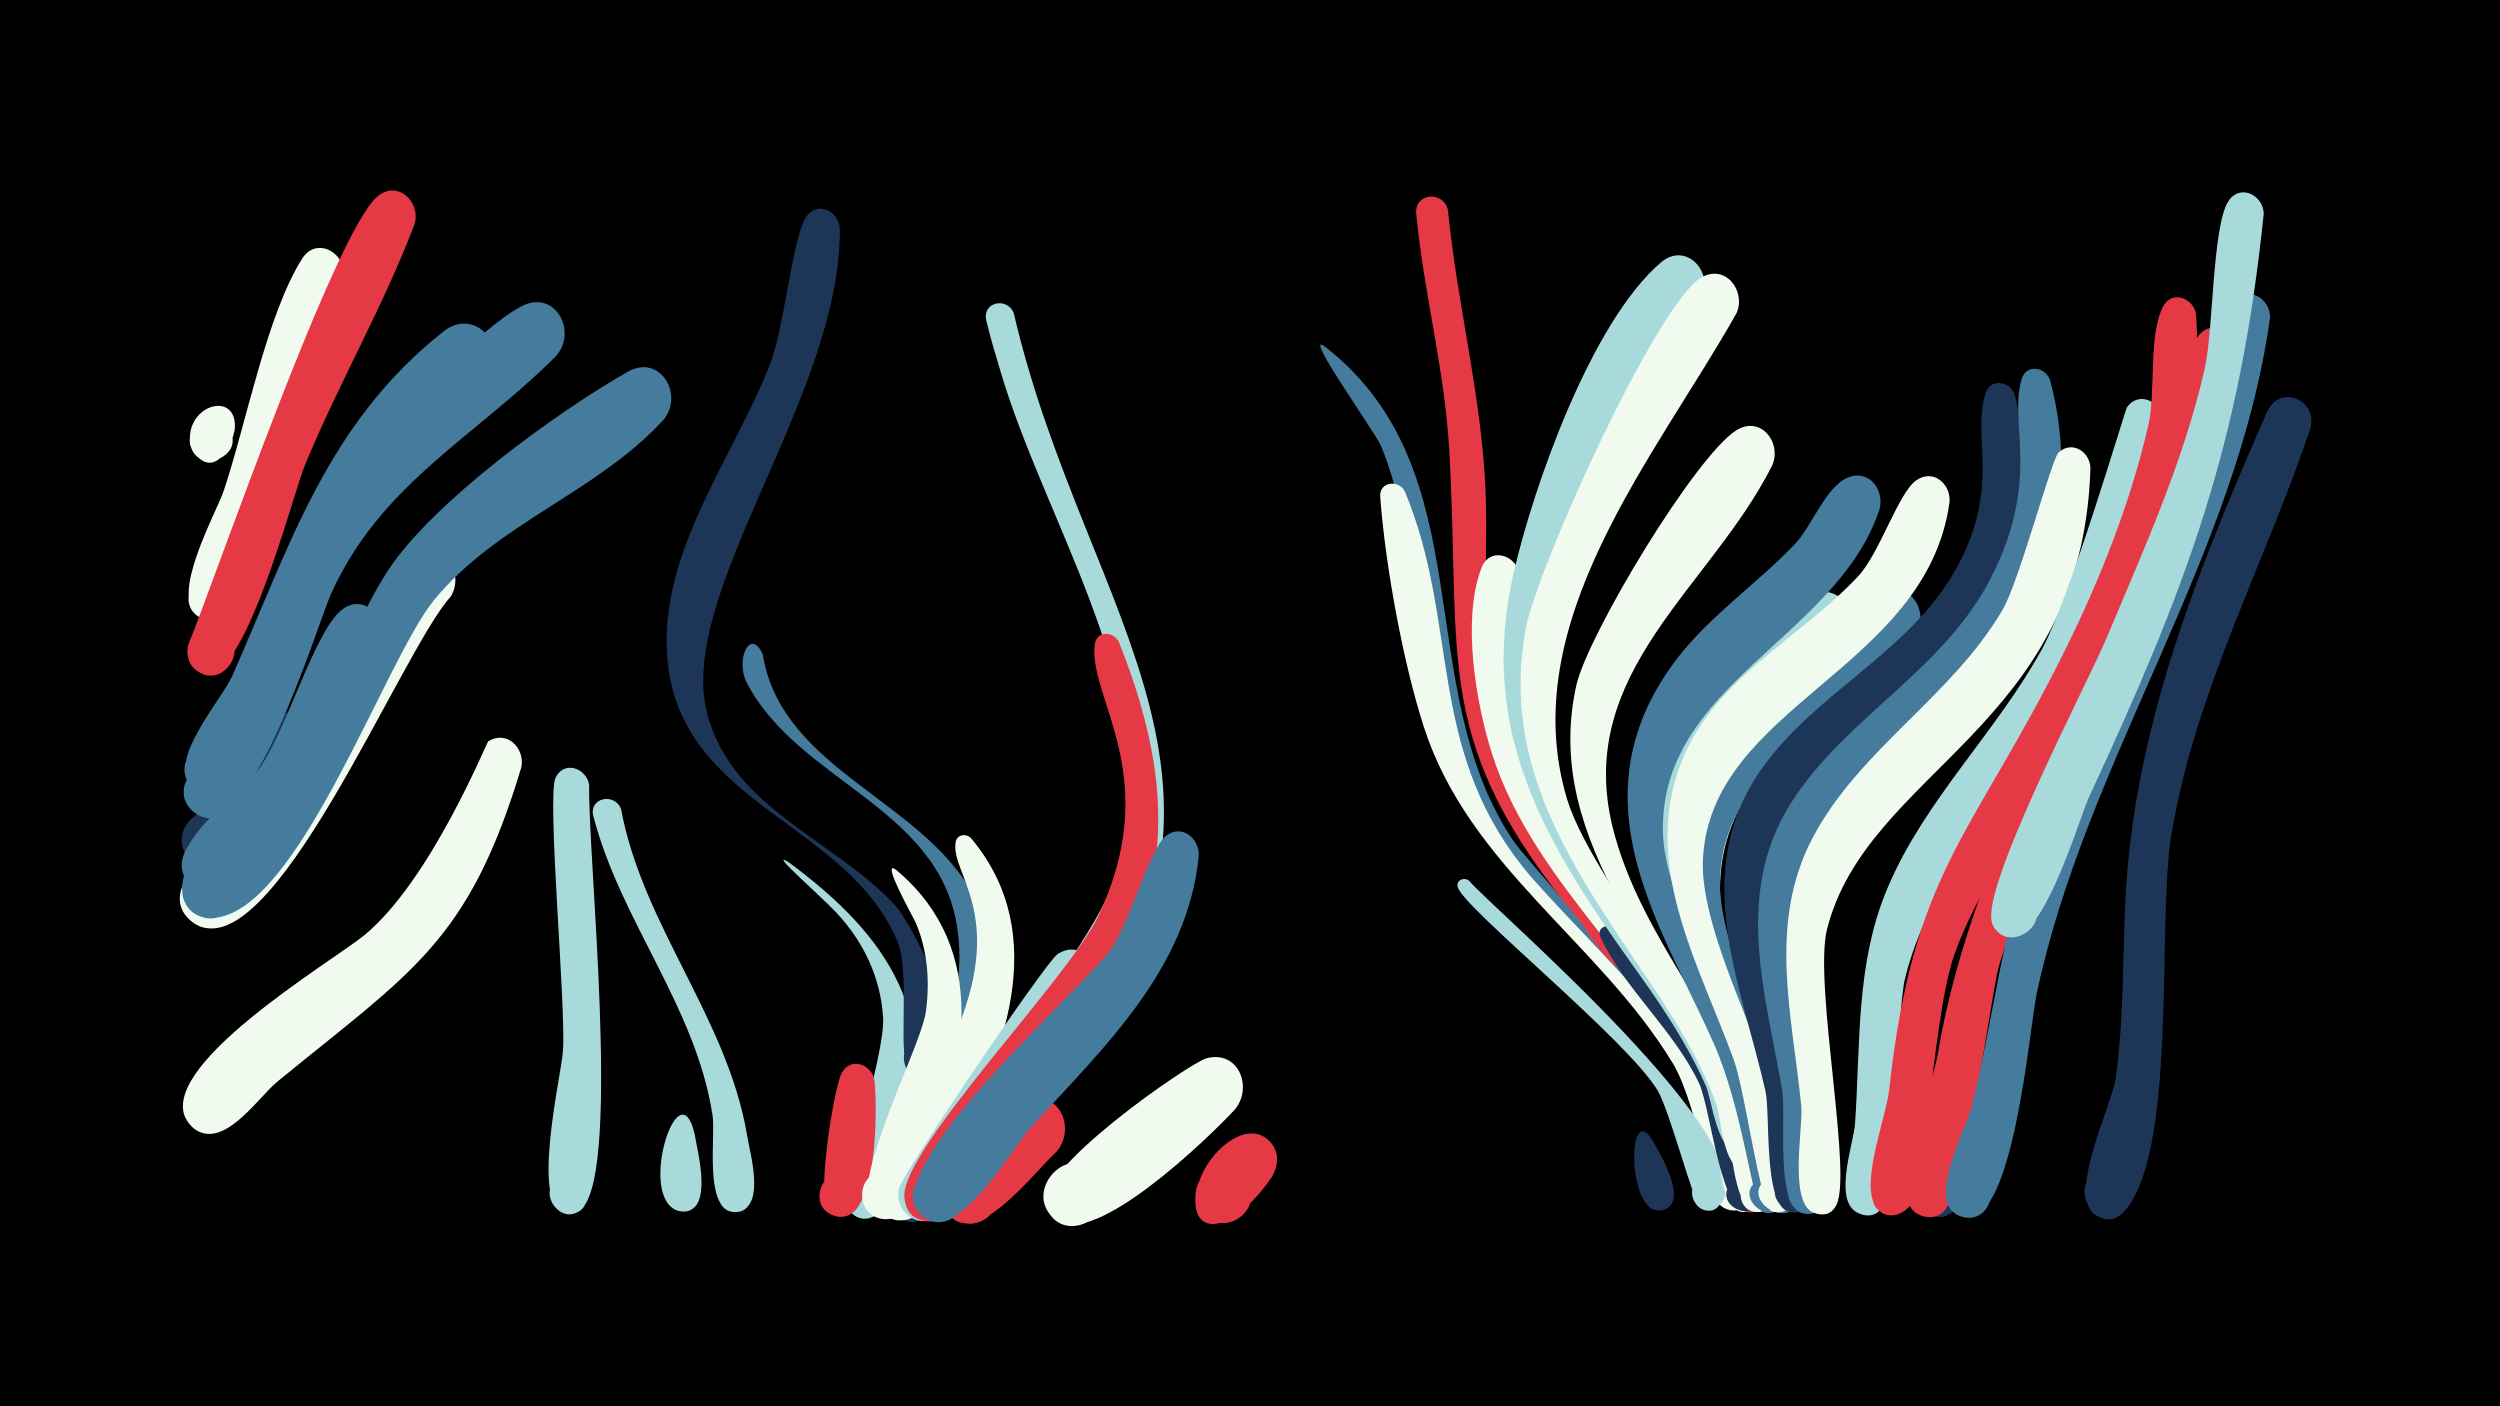 <svg width="1200" height="675" viewBox="-500 -500 1200 675" xmlns="http://www.w3.org/2000/svg"><path d="M-500-500h1200v675h-1200z" fill="#000"/><path d=""  fill="#e63946" /><path d=""  fill="#457b9d" /><path d=""  fill="#f1faee" /><path d=""  fill="#457b9d" /><path d=""  fill="#1d3557" /><path d=""  fill="#a8dadc" /><path d="M-387.3-294c-1.4 8.5-9.8 23.8-19.4 11.5-8.5-10.9 9.5-23.3 16.7-11.5 8.4 13.7-16.9 22.5-18.7 6.5-2.2-18.4 22.9-25.4 21.4-6.5z"  fill="#f1faee" /><path d=""  fill="#e63946" /><path d="M-352.2-141.3c-5.9 12.9-36.2 75.2-56.6 53.8-13.3-13.9 9.8-33.7 21.5-18.4 11.7 15.3-13.4 32.4-23.4 15.9-6.9-11.4 41-72.6 52.2-68.3 7.3 2.8 8.9 10.3 6.3 17z"  fill="#1d3557" /><path d="M-335.3-366.5c-17.1 51.9-31.6 106.6-52.8 156.9-2.4 5.8-8.7 9-14.8 6.5-13.9-5.8-3.5-27.3 9.7-19.9 13.2 7.3 0.6 27.5-11.8 18.8-13.8-9.7 8.5-48.9 12.4-60.3 10.7-31.7 20.5-84.2 37.6-111.3 7.1-11.3 22-2.3 19.7 9.3z"  fill="#f1faee" /><path d="M-317.8-193.1c-10 19.8-53.4 140.8-88 120-17-10.2 0.6-36.1 16.3-24.1 15.8 12-4.5 35.8-18.8 22.2-17.3-16.4 23.7-44 32.1-55.2 13.5-17.9 26.9-66.8 40.4-77.2 10.3-8 21.4 3.5 18 14.3z"  fill="#457b9d" /><path d="M-300.9-392.7c-15 39.6-36.4 76.5-52.6 115.6-6.3 15.2-29.9 109.4-49.9 100.3-14-6.4-2.7-28 10.5-20.1 13.3 7.9-0.3 28.1-12.6 18.8-4-3-5.6-8.5-3.8-13.2 14-34.9 70-197.2 90.5-214.4 9.6-8.1 20.7 2.5 17.9 13z"  fill="#e63946" /><path d="M-283.6-213.7c-24.1 26.3-86.6 182.3-123.7 156.5-16.8-11.7 3-37.1 18.5-23.7 15.4 13.4-7 36.6-20.9 21.6-17.3-18.7 38.3-53.5 48.6-67.1 21.4-28.1 33-86 58.4-106.2 12.9-10.3 26.7 6.2 19.1 18.9z"  fill="#f1faee" /><path d="M-267.3-319c-109 98.4-63.6 111.2-120.6 194.7-4.1 6-12.3 7.8-18.3 3.4-14.1-10.3 3.2-31.6 16.1-19.9 12.9 11.7-6.6 31.1-18.2 18-11.3-12.7 14.6-41.1 19.8-52.8 27.7-62.4 45.3-121.1 101.5-165.4 15.3-12 32 7.9 19.7 22z"  fill="#457b9d" /><path d="M-249.7-131.9c-25.3 84.4-52.8 98.3-117.3 151.2-9.4 7.7-26.5 34.3-40.7 21.5-13.6-12.3 6.9-32.7 19.1-19 12.2 13.7-10.4 31.8-21.1 16.9-18.3-25.5 69.5-77.4 84.7-89.9 31.9-26.4 58.5-92.4 59.4-93 9-5.5 17.5 3.3 15.9 12.3z"  fill="#f1faee" /><path d="M-233.1-329.1c-38.8 38.9-83.9 61.1-107.8 113.7-6.9 15.2-40.1 126.5-66.1 105.2-13.9-11.4 5.2-32.4 17.8-19.6 10.8 11-3.8 28.8-16.6 20.4-17.8-11.6 11.2-39.3 16.9-50.2 36.5-69.1 37.7-114.5 105.1-166.9 10.8-8.4 22-20 34.1-26.5 15.9-8.4 27.2 11.9 16.6 23.9z"  fill="#457b9d" /><path d="M-217.2-123.2c-0.7 33.3 15.2 182.5-3.1 202.9-9.7 10.8-23.8-8.8-10.4-14.5 13.4-5.7 17.9 18 3.4 17.5-19.1-0.5-3.3-66.1-2.5-78 1.6-22-7.9-122.6-3.5-131.5 4.2-8.4 14.9-4.4 16.1 3.6z"  fill="#a8dadc" /><path d="M-201.9-111.7c10.4 56.2 51.3 100.7 60.6 157.2 1.3 8.1 8.5 32.4-3.5 35.9-11.1 3.2-15.2-14.5-3.9-16.5 13.3-2.4 12.4 20-0.6 16.5-12.6-3.3-7.1-36.4-8.7-46.2-8-51.9-44.2-93.2-57.2-143.5-2.3-8.8 10.2-11.4 13.3-3.4z"  fill="#a8dadc" /><path d="M-181.5-298.5c-32 34.9-80.3 49.8-110.3 86.7-23.8 29.4-65.1 149.9-105.7 152.4-23.7 1.4-17.5-37.4 4.6-28.8 22.1 8.6 0.2 41.3-16.2 24.2-17.3-18.1 36.3-53.4 46.1-67 21-29.2 29.7-65 49.2-95.1 21.2-32.6 81-76.1 115.2-95.5 15.4-8.7 27.1 11 17.1 23.1z"  fill="#457b9d" /><path d="M-166.6 44.2c1.1 7.5 9.5 37.5-5.6 37.3-11.2-0.1-10.1-17.8 1.1-16.4 11.1 1.3 8.1 18.8-2.8 16.2-20.9-4.8-0.4-69.8 7.3-37.1z"  fill="#a8dadc" /><path d=""  fill="#457b9d" /><path d="M-133.9-186c9.1 57.2 81.2 70.7 103.6 120.6 18.6 41.3-16.8 155.1-41.6 150.5-13.6-2.5-12.1-23.1 1.8-23.6 13.8-0.5 16.8 20 3.3 23.4-8 2.1-15.8-4.8-14.7-13 4.9-38.2 49.3-70.6 41-126.5-8.6-58-76.4-70.2-101-117.6-5.7-10.9 1.5-27 7.6-13.8z"  fill="#457b9d" /><path d="M-121.8-86.4c49.2 36.3 73.6 74.3 56.5 136.8-2.5 9.2-4.9 30.8-16.1 33.8-17 4.5-18.2-24.7-0.9-21.6 20.3 3.6 1.4 34.1-10.9 17.5-4.6-6.3 18.1-73 17.1-91.4-1.1-19.4-9.4-36.8-22.7-50.9-7.6-8.1-32.6-29.7-23-24.2z"  fill="#a8dadc" /><path d="M-96.9-390.5c1 80.5-79.6 176.2-63.4 234 12.7 45.2 60.8 59.5 90 91.1 9.3 10.1 44.5 79.2 14.6 82.5-15.5 1.8-12.8-23.9 1.9-19 14.8 4.9 1.5 27.1-9.8 16.5-5.9-5.6 0.7-47.2-5.5-62.4-24-58-104.8-65.4-110.6-136.4-4.1-51.3 32-96.1 49.6-141.8 6.5-17.1 10.4-58.8 16.8-69.5 5-8.4 15.9-3.4 16.4 5z"  fill="#1d3557" /><path d="M-80.2 19c1.2 11 2.3 71.3-19.4 64.5-13.5-4.2-5.7-25.1 7.3-19.4 13 5.7 3 25.6-9.4 18.5-7.3-4.2 2-60.7 5.7-67.5 4.3-8.2 14.9-4.1 15.8 3.9z"  fill="#e63946" /><path d="M-69.3-82c45 38.3 32.9 94.5 12.8 142.3-3.6 8.4-7.3 26.5-20 24.8-13.4-1.9-12.7-22 0.7-23.1 15.7-1.2 16.3 23.7 0.5 23.2-26.4-0.9 17-80.2 19.7-99.5 2-14.4 0.9-29.2-4.8-42.7-1-2.3-18.1-32.7-8.9-25z"  fill="#f1faee" /><path d="M-43.5 68.4c-5.1 8.3-15.9 27.3-27.3 13-12.2-15.4 17.1-29.7 21.7-10.7 4.6 19.1-28 19.8-24.1 0.6 4.9-24.8 39.9-26.1 29.7-2.9z"  fill="#1d3557" /><path d="M-33.6-97.3c38.8 46.7 14.8 104.9-9.7 151.7-4.9 9.3-11.8 34.1-26.2 31.1-18.7-3.8-5.8-32.9 9.6-21.5 15.4 11.4-8.5 32.3-17.8 15.5-5.7-10.4 31.2-71 37.3-85.8 22.8-55.6-3.4-74.4-0.9-89.4 0.7-4.1 5.5-4.4 7.7-1.6z"  fill="#f1faee" /><path d="M-13.4-349.7c34.9 149.7 134 230.1 15.7 373.7-9.7 11.8-33.4 55.1-49.7 54.9-24.2-0.2-8.3-39.2 9.1-22.4 17.4 16.8-21 34.1-22 9.9-0.9-19.7 93.5-110.2 101.7-164.2 11.7-76.8-40.1-152.8-61.2-224.1-2.4-8.1-4.9-16.2-6.8-24.4-2-8.8 10.1-11.3 13.2-3.4z"  fill="#a8dadc" /><path d="M7 53c-9.4 7.9-40.9 51-53.4 27-7.4-14.2 12.5-27.5 22.8-15.2 10.3 12.3-6.3 29.5-19 19.7-18.4-14.2 22.6-53.4 36.1-56.8 15.9-4 22.8 14.7 13.5 25.3z"  fill="#e63946" /><path d="M24.9-26.4c-8.2 18.2-69 123.7-88.3 110.2-14.1-9.9 2.7-31.2 15.5-19.9 12.9 11.3-6 30.7-17.6 18.1-2.8-3.1-4-7.4-3-11.5 1.8-7.5 70.4-108.6 76-112.4 11-7.5 21.6 4.8 17.4 15.5z"  fill="#a8dadc" /><path d="M37-192c41.2 102.9 11.5 155.9-52.8 236.8-8.2 10.3-25 46.2-41.2 41-19.4-6.2-2.4-35.4 12.6-21.7 17.6 16.1-19.8 34.1-21.5 10.4-1.6-22.7 78.7-104.9 92.7-134.1 32.5-67.5-4.7-105.4-1.3-131.2 0.9-6.5 8.9-6.3 11.5-1.2z"  fill="#e63946" /><path d=""  fill="#1d3557" /><path d="M75.4-89.1c-5.4 54.4-45.5 91.8-80.3 129.9-9.5 10.4-35 56.4-52 43.1-14-11 4.5-32 17.2-19.6 12.7 12.4-8 31.3-19.2 17.6-18.4-22.4 78.3-107.3 91.9-125.9 9-12.3 18.9-48.8 26.7-54.8 7.6-5.9 16.2 1.3 15.7 9.7z"  fill="#457b9d" /><path d="M92.7 32.6c-12.6 13.6-67.3 66.6-85.7 53.1-16.7-12.3 4.1-37.5 19.3-23.5 17.8 16.3-15.1 39.4-24.3 17.1-7-16.8 69-69 77-71.3 15.5-4.2 22.6 14 13.7 24.6z"  fill="#f1faee" /><path d="M110.6 64.8c-18.2 26.7-39.4 30.8-36.6 7.3 1.6-13.2 20.2-16 25.6-3.9 5.4 12.1-9 24.1-19.9 16.5-17.6-12.2 13.4-52.4 29.3-37.3 5.2 4.9 4.8 11.6 1.6 17.4z"  fill="#e63946" /><path d=""  fill="#457b9d" /><path d="M135.9-333.7c76.8 59.8 40.8 162.9 90.3 237 10.6 15.8 141.7 154.1 108.6 169.3-10.8 4.9-15-14.3-3.1-14.3 11.9 0 7.6 19.3-3.2 14.3-11.3-5.3-5.9-41.3-39.8-85.7-32.1-42-75.9-75.3-95.9-125.7-18.8-47.2-10.4-100.2-29.9-147.1-2.8-6.7-38.1-55.8-27-47.8z"  fill="#457b9d" /><path d=""  fill="#a8dadc" /><path d="M174.4-263.9c26 62.4 10.4 121.6 56.3 179.7 26 32.8 119.1 113.4 108.4 159.3-2.9 12.3-21.8 3.2-14-6.7 7.8-9.9 21.1 6.2 9.8 12-13.7 7-18.4-47.6-32-70.1-35.2-58-97.8-94.4-119.4-161.2-10.1-31.2-18.6-78.1-21-110.6-0.6-7.5 9.1-8.4 11.9-2.4z"  fill="#f1faee" /><path d="M195-399.2c4.4 44.7 15.9 88.3 18 133.3 2.1 45.6-5.9 92.9 9.8 136.9 10 27.8 27.9 51.3 46.6 73.7 1.4 1.7 19.5 17.7 10.8 20.5-3.9 1.2-6.4-4.3-2.8-6.4 3.5-2 7.1 2.9 4.1 5.7-6 5.5-20.4-18.9-23-22.1-71.8-86-56.9-123.8-62.9-227-2.2-38.1-12.2-74.9-15.8-112.7-1-10.2 13-11.3 15.2-1.9z"  fill="#e63946" /><path d="M205.2-77.2c9.9 12.2 148.6 130.2 119.6 156.2-9.1 8.1-19-9.5-7.3-13.1 13.7-4.2 11.6 20.6-1.2 14.2-3-1.5-14.9-47.1-20.6-56.6-14.6-24.4-93.4-87.8-96-97.7-0.9-3.4 3.2-5 5.5-3z"  fill="#a8dadc" /><path d="M229.4-222.8c-13 87.4 15.1 127.3 66 194 8.8 11.5 71.4 100.3 44.6 110-12.1 4.3-14.8-16.8-2-15.7 12.8 1.1 6.4 21.5-4.7 15-9.3-5.4-7.9-36.9-11.6-47-23.2-64.3-84.8-106.3-105.6-171.9-7.7-24.4-14.5-64.2-5-89 4.1-10.9 18.3-5.8 18.3 4.6z"  fill="#f1faee" /><path d="M245.4-158.4c-3 77.1 68 128.8 93.8 195.9 3.2 8.4 17.2 39.1 3.5 43.8-12.3 4.3-14.8-17.1-1.9-15.8 11.1 1.1 8.4 18.4-2.5 16.1-11.7-2.5-9.2-34.7-12.1-43.9-17.3-56.3-64.5-96.6-86.4-150.6-5.1-12.6-13.5-32.8-10.8-46.7 1.9-10 14.9-7.8 16.4 1.2z"  fill="#e63946" /><path d="M264.9-246.7c-25.2 56-31 112 1 166.6 28.5 48.7 76.4 93.7 81.8 152.8 1.4 14.9-24.2 7.2-14.4-4.6 9.7-11.7 22.3 11.4 7.3 13.3-9.8 1.2-17-52-23.6-65.9-32.1-67.5-96.8-118-91.1-199.4 1.5-21.7 6-55.7 19.1-73.9 8.3-11.4 23.2-0.9 19.9 11.1z"  fill="#1d3557" /><path d="M274.3-54.3c19.8 25 79.1 95.8 70.4 129.7-3.2 12.4-22.2 2.9-14.1-7.1 8.1-10 21.4 6.7 9.8 12.4-14 6.8-19.1-48.4-24.8-60.6-12.1-25.7-36.1-45.6-47.5-70.6-1.8-4 3.4-6.5 6.2-3.8z"  fill="#1d3557" /><path d="M293.5 47.9c3.4 5.8 18.3 31 3.7 33-9.8 1.3-11.1-14.2-1.2-14.4 9.9-0.3 9.5 15.3-0.4 14.5-14.9-1.2-14.2-54-2.1-33.1z"  fill="#1d3557" /><path d="M316.4-356.4c-45.9 63.4-97.8 153.8-72.4 235.1 13.9 44.7 98.1 134 96.7 167.9-0.5 12.2-19.8 3.5-11.1-5 8.7-8.5 16.8 11.1 4.7 11.3-10.1 0.1-12.6-25.2-15.5-31.7-8.9-20.2-21.3-38.6-34.1-56.5-42.9-60-75.6-113.1-58.2-189.5 9.6-41.9 37.4-120.7 70.7-149.2 12.2-10.5 26.1 5.1 19.2 17.7z"  fill="#a8dadc" /><path d="M333.6-349.8c-38.8 69-106.9 148.6-81.4 233.4 13.1 43.6 96.1 137.4 92.3 171.6-1.4 13-21.5 2.4-11.5-6.1 10-8.5 17.2 13.1 4.2 12.4-10.3-0.6-11-25-13.4-31.7-7.6-20.6-19.2-39.5-31.4-57.6-35.6-53-72.6-103-60-170.6 5.5-29.3 62.3-154.5 83.8-168.1 11.6-7.3 22 5.8 17.4 16.7z"  fill="#f1faee" /><path d="M350.7-276.7c-29.5 58.8-94.8 99.1-76.7 173.5 13.9 56.7 60 99.3 74.2 156.1 1.7 6.8 9.3 28.9-4.7 28.9-9.6 0-11.1-14.3-1.7-16.4 11-2.4 13.8 15.1 2.6 16.3-14.2 1.5-13.6-43.3-16.7-52.4-23.1-67.4-88.2-122.8-71.1-200.2 5.4-24.3 57.3-110.4 76.9-122.6 11.6-7.2 21.9 5.9 17.2 16.8z"  fill="#f1faee" /><path d="M367-148.7c-34.2 26.4-48.6 59.6-38 102.2 3.4 13.5 50.4 129.1 25.4 128.1-9.9-0.4-10.9-15.2-1.2-16.9 11.4-2 13.6 16.2 2.1 16.9-14.4 1-9.5-28.2-10.6-35.7-8.5-55.9-51.2-109.5-31.8-167.8 5.5-16.5 22-48.2 40.8-52.7 16.1-3.8 22.8 15.2 13.3 25.9z"  fill="#f1faee" /><path d="M384-189.7c-36.9 34.4-81.7 59.1-71.6 117.4 2.8 16 63.2 154.5 38.4 153.9-9.8-0.3-11-14.9-1.3-16.7 11.3-2.2 13.7 15.8 2.3 16.7-14.6 1.2-10.6-34.2-12.5-42.5-13.1-59.3-63.4-116.2-38.9-179.6 8.2-21.2 47.6-69.7 70.6-75 16-3.7 22.6 15.2 13 25.8z"  fill="#a8dadc" /><path d="M402-255c-20.8 61.4-105.5 83.6-103.8 154.6 1.2 48.8 69 140.4 58.2 176.5-4.5 15-25.8-1.9-12.2-9.7 13.6-7.8 17.4 19.1 2.2 15.5-5-1.2-9.4-48.9-23.9-81.3-21.2-47.7-54.6-97.4-35.6-151.7 4.1-11.9 10.5-22.8 18.1-32.8 16.2-21 38.4-35.9 56.6-55 7.9-8.2 14.8-27.4 25.2-31.8 10.5-4.5 18.2 6.3 15.2 15.7z"  fill="#457b9d" /><path d="M418.8-193.4c-31.3 39.4-91.9 58.4-93.2 116.3-1 43.5 49.2 117.6 37.4 153.4-5 15.2-26.3-2.6-12.2-10.2 14-7.6 17.3 20 1.9 15.8-4.8-1.3-12.3-59-19.3-78.8-15.7-44.5-37.8-91.9-14.1-138.1 9.4-18.2 66.1-74.8 84.7-81.2 14.6-5.1 22.7 12 14.8 22.8z"  fill="#457b9d" /><path d="M435.7-258.4c-11.6 80.1-114.8 97.1-118.3 171-2.1 45.9 53.9 129.7 43.4 163.2-4.7 15.1-26-2.3-12.2-10 13.8-7.7 17.3 19.6 2 15.7-5.7-1.5-12.7-57-18.4-72.8-16-44.2-43.1-90.4-26.7-138.6 14.8-43.6 57-62 86.5-93.6 10.3-11 19.3-40.3 28-46.1 8.4-5.6 16.9 2.5 15.7 11.2z"  fill="#f1faee" /><path d="M452.6 25.8c-1.9 11.3-5.2 65-25.3 57.5-13.8-5.1-4.5-26.4 8.6-19.8 13.2 6.6 1.6 26.8-10.7 18.8-9.1-5.9 5.4-69 18.3-68.2 6.4 0.4 9.5 5.9 9.1 11.7z"  fill="#1d3557" /><path d="M467.2-310.2c14 58.1-7.4 114-51.1 153.4-27.8 25.1-65 45.4-71.2 85.8-6.6 42.7 34.8 116.5 24.1 147-5.3 15.3-26.6-3.2-12.2-10.6 14.4-7.4 17.1 20.6 1.6 16.1-12.1-3.5-8.5-47-11-57.9-11.7-51.5-36.3-104-2.8-153.1 26.3-38.5 72.7-57.1 95.2-99.1 20.7-38.7 6.4-61.8 13.3-82.7 2.5-7.6 12.1-5.6 14.1 1.1z"  fill="#1d3557" /><path d="M484.1-317.3c16.4 60.9-6.4 123.9-49.8 167.6-26.2 26.4-63 47.9-72 86.6-6.8 29.2 22 130.1 11.8 142.4-9 10.9-23.5-7.6-10.8-13.7 15-7.2 16.9 21.6 1.2 16.5-12.4-4-7.1-47.5-9-58.6-8.5-48.7-24.1-96.8 6.4-141.5 26.9-39.4 71.7-61.3 93.9-104.9 24.1-47.4 8.2-74 14.6-95.2 2.3-7.5 11.7-5.7 13.7 0.8z"  fill="#457b9d" /><path d="M503.4-275.1c-3.8 124.4-106.8 144.4-126.4 221-6.8 26.6 13.4 122.6 3.7 133.7-9.5 10.9-23.8-8.4-10.6-14.3 15.5-6.9 16.7 22.6 0.7 16.9-12.5-4.4-5.2-41-6.2-51.3-4.3-43.9-16.3-87.6 5.6-129 22.5-42.5 67-67.8 91.2-109.5 7.8-13.4 23.4-72.2 26.7-75.2 6.7-6.1 15.3-0.1 15.3 7.7z"  fill="#f1faee" /><path d=""  fill="#a8dadc" /><path d="M537.9-297.8c-8.6 133.4-102.7 183.7-123.4 267.1-4.9 19.7-2.7 102.4-11.8 111.2-11.3 10.7-24.6-11.4-9.9-16.4 17.3-5.8 15.6 25.8-1 18.1-12.2-5.6-2-33.6-1.4-42.7 2.7-38.6 0.2-77.2 15.8-113.7 17.9-42.1 52.3-74.6 74.1-114.5 13.2-24.2 39.8-114.6 40.6-115.7 5.9-8.5 17.1-2.5 17 6.6z"  fill="#a8dadc" /><path d="M554.1-349.2c5.1 75.7-28.5 155.5-66.6 219.3-17.2 28.9-38 56.1-49.4 88.1-12.3 34.4-11.9 130.5-32.1 124.9-15.6-4.3-3-28.1 9.3-17.6 12.3 10.5-9.1 26.7-15.8 12-5.7-12.3 5.8-41.1 7.3-54.4 11.6-106.1 40.1-121.7 84-210.2 17.1-34.3 31.7-71.2 40.4-108.7 3.7-16.2-0.1-42.8 7-56.9 4.1-8.3 14.7-4.3 15.9 3.5z"  fill="#e63946" /><path d="M572.3-331.7c-11.2 112.5-82.4 195.2-112.6 294.6-5 16.3-16.2 128.2-37.3 120.7-11.7-4.2-7.5-22.2 4.8-20.7 14.4 1.8 10.4 24.4-3.7 21-18.5-4.4 4.4-64.4 6.5-77.2 17.6-106.2 80.8-193.7 112.7-295.7 4.3-13.8 4.2-38.2 12.4-49.6 6.2-8.6 17.4-2.2 17.2 6.9z"  fill="#e63946" /><path d="M589.6-347.4c-15.9 114.8-88.2 212.1-112 324.4-3.5 16.7-10.9 109.2-33.6 107.4-15.1-1.2-12-24.9 2.9-22 14.9 2.8 9.2 26-5.3 21.6-18.2-5.5 2.2-42.2 4.7-52.3 10.4-41.6 14.6-84.1 29-124.8 22.1-62.5 51.2-122.5 74.7-184.5 5.8-15.5 15.9-68.8 22.2-77.3 6.5-8.6 17.8-1.8 17.4 7.5z"  fill="#457b9d" /><path d="M586.6-397.5c-11.5 111.6-36.6 178.2-83.6 279.5-5.7 12.3-23 74.2-40.4 67.4-16.1-6.3-0.1-30.2 11.8-17.7 12 12.5-12.5 27.4-18.2 11.1-5.7-16.5 45.3-113.9 54.5-135.5 17.8-42.4 37.4-85.4 47.6-130.5 4.1-17.9 3.6-68.2 11.3-80.2 5.6-8.6 16.7-3 17 5.9z"  fill="#a8dadc" /><path d="M609.1-294.7c-22.2 66-55.3 126.1-66.9 195.7-6.8 41.2 3 150-21.9 179.8-13.6 16.2-31-16.2-10-18.6 17.9-2.1 14.9 27.7-2.3 22.1-18.1-6 5.6-53.7 7.4-66 4.6-31.3 3.1-63.2 5.3-94.7 5.6-79.5 35.7-153.7 67.5-225.9 5.9-13.4 24.1-6.1 20.9 7.6z"  fill="#1d3557" /><path d=""  fill="#e63946" /><path d=""  fill="#457b9d" /><path d=""  fill="#f1faee" /><path d=""  fill="#e63946" /></svg>
